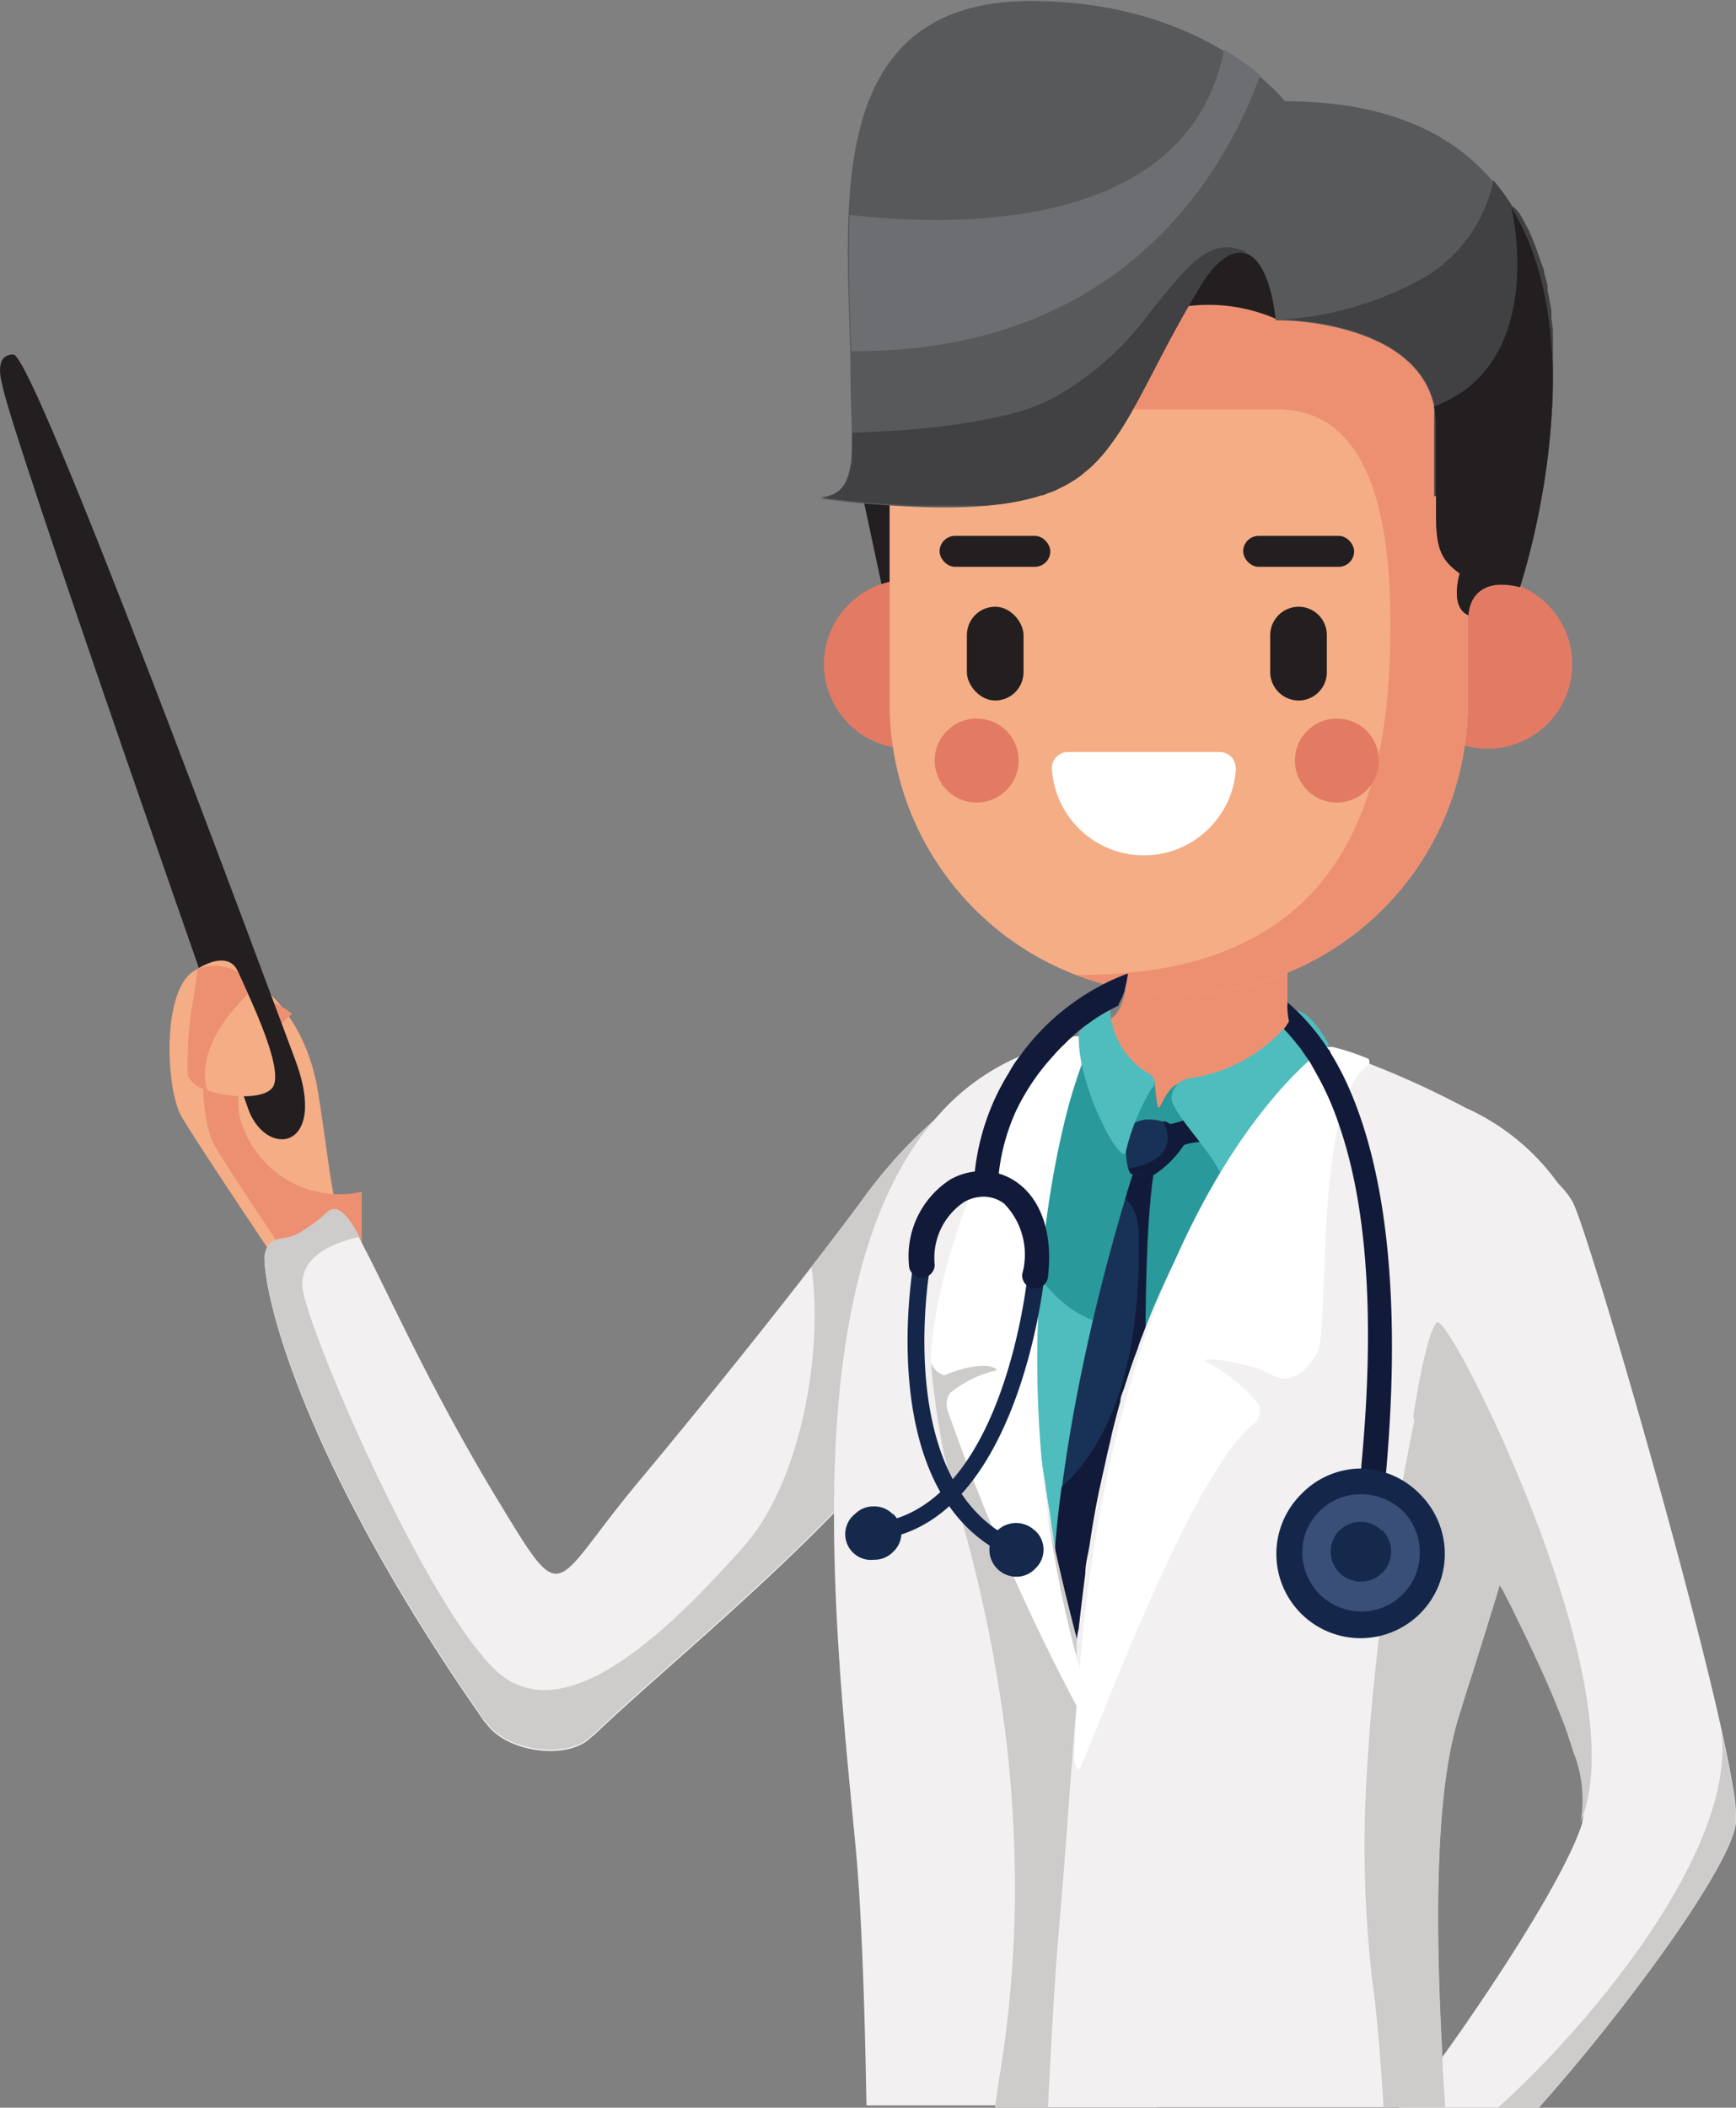 <svg xmlns="http://www.w3.org/2000/svg" viewBox="0 0 67.42 81.81"><rect x="0" y="0" width="67.42" height="81.81" fill="#808080" stroke="none"/><defs><style>.cls-1{fill:#f4ad85;}.cls-1,.cls-10,.cls-12,.cls-13,.cls-14,.cls-15,.cls-16,.cls-17,.cls-18,.cls-2,.cls-3,.cls-4,.cls-5,.cls-6,.cls-7,.cls-8,.cls-9{fill-rule:evenodd;}.cls-2{fill:#ed9072;}.cls-3{fill:#f2f0f0;}.cls-4{fill:#cecbcb;}.cls-5{fill:#2a999b;}.cls-6{fill:#4fbcbe;}.cls-7{fill:#183257;}.cls-8{fill:#111a39;}.cls-9{fill:#fff;}.cls-10,.cls-11{fill:#231f20;}.cls-12{fill:#e37b64;}.cls-13{fill:#58595b;}.cls-14{fill:#6d6e71;}.cls-15{fill:#414042;}.cls-16{fill:#14274b;}.cls-17{fill:#3a4f77;}.cls-18{fill:#14294c;}</style></defs><title>small_reportРесурс 6</title><g id="Слой_2" data-name="Слой 2"><g id="OBJECTS"><path class="cls-1" d="M12.72,50.71a3.55,3.55,0,0,1-1.58-1.14c-.49-.76-3.53-5.25-4.1-6.25s-.77-4.62.39-5.56,4.3.66,4.93,4.67.49,4.88,1.7,6.15S12.72,50.71,12.72,50.71Z"/><path class="cls-2" d="M12.72,50.71h-.06l0,0h0l-.08,0h0l-.05,0h-.1l0,0h0l0,0h0l0,0h0l0,0h0l0,0h0l0,0h0l0,0h0l0,0h0l0,0,0,0,0,0,0,0h0l0,0h0l0,0,0,0h0l0,0h0l0,0,0,0h0l0,0,0,0,0,0h0l0,0h0l0,0h0l0,0h0l0,0,0,0h0l0,0,0,0h0l0,0h0l0,0h0l0,0,0,0h0l0,0h0l0,0h0l0,0h0l0,0h0c-.49-.77-3.53-5.25-4.1-6.25s-.77-4.62.39-5.56c.57-.47,1.63-.31,2.63.45h0c-.73.61-2.68,2.49-1.93,4.35a4,4,0,0,0,4.63,2.56v.16l0,.09h0v.22h0v.3h0v.19h0v.07h0v.18h0v.07h0v.17h0l0,0v.11h0v0h0v.08l0,.07h0l0,0v0l0,.06h0l0,0h0l0,0v0l0,0,0,.07v.06h0l0,.05h0l0,.06h0v0l0,0h0l0,.05h0l0,0,0,0h0l0,0h0l0,0h0l0,.06h0l0,0h0l0,0v0l0,0,0,0h0l0,0h0l0,0,0,0h0l0,0h0l0,0v0l0,0,0,0h0l0,0h0l0,0h0l.08.09h0l0,.06h0l.05,0h0l0,.06h0l0,.06h0l0,0h0l0,.06h0a.49.49,0,0,1,0,.11h0l0,0v.06h0v0h0v.05h0v.1h0v0h0l0,0h0v.05h0v0h0l0,.05h0l0,0h0l0,0,0,0h0l0,0,0,.05h0l0,0h0l0,0h0l0,0h0l0,0h0l0,0h0l0,0h0l0,0h0l-.05,0h0l0,0h0l-.05,0h0l-.33.2h0l-.05,0h0l-.1,0h0l-.13.07h0l-.12.05h0l-.24.1h0Z"/><path class="cls-3" d="M37.88,42.21a18.69,18.69,0,0,0-4.37,4.33c-2.17,2.94-5.72,7.39-8.8,11.08-3.32,4-2.76,4.92-5.32.7-2.7-4.44-4.32-8.16-5.3-10-.15-.3-.79-1.7-1.34-1.26a6.19,6.19,0,0,1-1.21.89c-.57.29-1.13,0-1.27.84,0,1.85,1.8,8.43,8.57,18.07,0,0-.73-.89.13.15s3.14,1.31,4,.41l.1-.07c2.68-2.58,8.33-7.1,11.84-11.43,3.37-4.17,4.62-8.15,6.06-11.1h0l.08-.16,0-.06,0-.1h0l.05-.1,0-.06,0,0h0a5.65,5.65,0,0,0,.52-1.57l-1.09,1.22Z"/><path class="cls-4" d="M37.88,42.21a18.69,18.69,0,0,0-4.37,4.33c-.58.79-1.26,1.68-2,2.64.46,3-.29,8.21-2.63,10.85-2.83,3.19-7,7.32-9.65,4.78s-6.92-12.33-7.44-14.59c-.31-1.35,1-1.95,2.17-2.21-.25-.49-.76-1.36-1.21-1a6.19,6.19,0,0,1-1.21.89c-.57.29-1.13,0-1.27.84,0,1.85,1.8,8.43,8.57,18.07,0,0-.73-.89.13.15s3.14,1.31,4,.41l.1-.07c2.68-2.58,8.33-7.1,11.84-11.43,3.37-4.17,4.62-8.15,6.06-11.1h0l.08-.16,0-.06,0-.1h0l.05-.1,0-.06,0,0h0a5.65,5.65,0,0,0,.52-1.57l-1.09,1.22Z"/><path class="cls-3" d="M67.42,70.57c0,.06,0,.11,0,.16-.16,1.68-4.28,7.29-7.66,11.08H54.33a2.94,2.94,0,0,1,.36-.33l.05,0h0c.19-.2.66-.8,1.27-1.63,1.77-2.45,4.74-6.92,5.43-9.06A5.05,5.05,0,0,0,61.13,68c-.05-.17-.1-.33-.16-.5s-.12-.35-.18-.52c-.12-.33-.26-.67-.4-1-.32-.76-.68-1.55-1.07-2.36-.17-.35-.34-.71-.52-1.07s-.23-.46-.35-.69-.13-.24-.19-.36h0a2.12,2.12,0,0,0-.11-.21L57.52,60h0l-1.08-2c-.09-.17-.17-.33-.26-.48-.58-1.1-1-2-1.25-2.49a.36.36,0,0,1,0-.09h0l-.09-.25c-.67-2.07-1.3-7.24,2.4-10.19.19-.15.38-.29.59-.43,0,0,2.55,1.3,3.25,2.59,0,0,0,0,0,0,.54,1,4.31,13.87,5.77,20.44.13.61.25,1.16.34,1.65s.14.76.18,1.06A5.73,5.73,0,0,1,67.42,70.57Z"/><path class="cls-5" d="M59.76,47.73l-3.7-4.67-.82-.7L47,39.27l-3.8.59h0s-3.79,1.85-4.11,1.83a.35.35,0,0,1-.16-.06l-2.24,6.45s-1.37,9.34-1.56,10-.36,9.6.35,10.88.11,3.28,2.83,4.12,8.54,2.46,12.44-1.67a37.44,37.44,0,0,0,5.7-7.82C57.46,62.18,59.76,47.73,59.76,47.73Z"/><path class="cls-6" d="M37.58,48.83c1.22-.77,1.92-.14,3.25,1.29s2.58,1.29,3.31,1.61.71,13.56-4.08,15.59c-1.77.75-2.87,0-3.56-1.61C35.28,62.88,34.41,50.83,37.58,48.83Z"/><path class="cls-7" d="M44.24,45.14l-.23.4s-3.26,9.84-3.12,17.73,4.11,1.15,4,.48-.78-13.53-.09-18.17C44.85,45.58,44.8,45,44.24,45.14Z"/><path class="cls-8" d="M44.24,45.14l-.23.4s-.12.35-.31,1c.24.17.54.59.53,1.58,0,1.39.09,6.83-3,9.59a37.82,37.82,0,0,0-.36,5.57c.13,7.9,4.11,1.15,4,.48s-.78-13.53-.09-18.17C44.85,45.58,44.8,45,44.24,45.14Z"/><path class="cls-3" d="M33.25,71.92c-.32-3.46-.87-8.33-.86-13.22,0-5.91.89-11.85,4-15.35l0,0A8.9,8.9,0,0,1,39.6,41,9.46,9.46,0,0,1,41,40.57l.4-.09a3.59,3.59,0,0,1,.57-.11l.24,0,.13,0h0l-.12.29h0s-.08.19-.21.56l0,.1c-.16.46-.37,1.07-.58,1.81-.15.53-.3,1.13-.45,1.79s-.33,1.51-.46,2.36c-.1.63-.19,1.29-.26,2l0,.28c0,.18,0,.36,0,.54-.06.71-.09,1.46-.1,2.22a28.34,28.34,0,0,0,.28,4.25q.06.45.15,1c.06.46.14.91.21,1.35a.13.13,0,0,0,0,.06L41,60.28v0c.31,1.54.63,3,1,4.27,0,0,0,0,0,0,.06.26.12.51.19.75s0,.22.08.32a2.5,2.5,0,0,0,.07.26l.28,1,0,.11c.68,2.36,1.26,4,1.45,4.47l.06.17.19,2.36.63,7.73H33.65C33.58,77.65,33.45,74.12,33.25,71.92Z"/><path class="cls-4" d="M40,53.76h0C40,53.6,40,53.67,40,53.76Z"/><path class="cls-4" d="M40,53.76h.08C40.1,54.1,40.05,53.9,40,53.76Z"/><path class="cls-4" d="M45,81.81H38.64c.07-.49.14-1,.21-1.4a46.37,46.37,0,0,0,.57-7,51.83,51.83,0,0,0-.33-5.79,56.88,56.88,0,0,0-1.69-8.45c-.09-.34-.18-.66-.26-1s-.14-.5-.21-.72-.06-.24-.09-.34,0,0,0,0c-.1-.37-.18-.66-.22-.89-.18-.93-.28-1.65-.34-2.17a9.44,9.44,0,0,1-.11-1.13l2-2,.73-.74.27,2.89,0,.59.43.06.33,0c0,.23.11.94.36,2.73q.06.45.15,1c0,.17.06.34.1.52a0,0,0,0,0,0,0c.11.61.25,1.28.4,2h0c.29,1.3.63,2.71,1,4.08v0c.09.36.19.72.28,1.07l.44,1.65a.29.29,0,0,1,0,.09c.62,2.28,1.16,4.12,1.31,4.67l.06.17.2,2.36Z"/><path class="cls-3" d="M59.28,58.06c-.21.73-.43,1.46-.65,2.19l-.27.88a3,3,0,0,1-.1.32h0l-.24.8c-.09.27-.17.54-.25.8-.13.43-.26.84-.39,1.25s-.25.81-.38,1.19l-.35,1.13c-.87,2.76-.95,7.55-.64,13.17,0,.66.07,1.33.11,2H40.7c.16-3.3.32-5.71.4-6.61l.12-1.4c.2-2.42.35-4.7.53-6.88l.06-.73,0-.37c0-.07,0-.14,0-.21s0-.4,0-.59l0-.28h0a.41.41,0,0,1,0-.11c0-.18,0-.37,0-.55s0-.55.08-.82c.08-.73.17-1.46.26-2.17,0-.36.1-.71.16-1.06q.16-1.12.39-2.22c.06-.25.11-.51.17-.76s.1-.48.16-.72.11-.47.16-.7c.1-.41.21-.82.32-1.21,0-.19.1-.37.16-.56.16-.5.32-1,.51-1.48v0a5.17,5.17,0,0,1,.18-.51,33.43,33.43,0,0,1,3-6,39.35,39.35,0,0,1,3.32-4.52c.13-.16.27-.33.42-.49s0,0,.06-.08l.21,0,.15,0a11.72,11.72,0,0,1,1.54.48,34.7,34.7,0,0,1,3.86,1.76,8.86,8.86,0,0,1,4,3.56,3.28,3.28,0,0,1,.32,1C61.61,49.36,60.57,53.6,59.28,58.06Z"/><path class="cls-4" d="M58.63,60.25l-.27.88-.09.32h0l-.24.8c-.09.27-.17.54-.25.8-.13.43-.26.84-.39,1.25s-.25.81-.38,1.19l-.35,1.13c-.87,2.76-.95,7.55-.64,13.17,0,.66.07,1.33.11,2h-2.4c-.12-2-.26-3.65-.43-4.88a44.92,44.92,0,0,1-.21-8.18c.1-1.82.28-3.62.48-5.33,0-.36.09-.72.14-1.07.08-.59.16-1.15.24-1.7v0c0-.13.05-.25.07-.38v0c.09-.6.18-1.18.28-1.72.06-.38.12-.73.18-1.07.17-.92.32-1.72.46-2.37.22-1.14.38-1.8.38-1.8l1.62,1.37.65,3a.93.93,0,0,0,.22,1C58.21,59.07,58.93,59.27,58.63,60.25Z"/><path class="cls-2" d="M50.05,31.51,50,33.76v5.29a1.94,1.94,0,0,0,.87,1.25c-.82.9-2.86,3-4.14,3.18a6.27,6.27,0,0,1-4-.88c-.33-.28-.36-1.75-.56-2.57.16,0,0,0,.14-.05a2.48,2.48,0,0,0,1-.58c.77-.84.73-4.57,0-5.55S50.05,31.51,50.05,31.51Z"/><path class="cls-5" d="M43.92,42.45l.92-.5S44.92,43,45,43s.26-.65.66-.89,1.47,1.21,1.47,1.21-.4,1.14-1,1.23-2.3.27-2.33-.25S43.92,42.45,43.92,42.45Z"/><path class="cls-8" d="M45.11,43.68a3.6,3.6,0,0,0,1.5-.5.94.94,0,0,1,1.19.11l-.66.75,0,.32a2.36,2.36,0,0,0-1.6.28C44.86,45.09,45.11,43.68,45.11,43.68Z"/><path class="cls-9" d="M42.23,40.6S37.81,51.36,42.29,66v1.11A83.44,83.44,0,0,1,36.8,54.74s-.16-.52.21-.76a4.43,4.43,0,0,1,1.56-.76c.42,0-.22-.55-1.88.16a.75.75,0,0,1-.52-.46c-.12-.37.38-6.56,4.78-12.34,0,0,.07-.16.4-.26S42.33,40.05,42.23,40.6Z"/><path class="cls-6" d="M50.41,39.23a6.12,6.12,0,0,1-4.25,2.63.81.81,0,0,0-.66.75c0,.63,1.82,2.32,2,3.23S51.37,42,51.6,40.52C51.6,40.52,51,39.39,50.41,39.23Z"/><path class="cls-7" d="M43.82,43.74a1.31,1.31,0,0,1,.64-.28,1.77,1.77,0,0,1,1,.2,2,2,0,0,1,.5.78,4,4,0,0,1-1.13,1.14c-.27.14-.55-.08-.84,0S43.64,44,43.82,43.74Z"/><path class="cls-8" d="M45.17,43.51a.64.64,0,0,1,.31.15,2,2,0,0,1,.5.78,4,4,0,0,1-1.13,1.14c-.27.14-.55-.08-.84,0-.07,0-.13-.09-.18-.23C45.89,45,45.31,43.76,45.17,43.51Z"/><path class="cls-9" d="M51.31,40.78s-8.79,6.16-9.59,27.42c0,0,0,.44.18.47s4.2-11.35,6.76-13.37a.68.68,0,0,0,.24-.76,6.15,6.15,0,0,0-2-1.65c-.57-.32,1.62,0,2.42.44s1.31,0,1.83-.79-.17-9.79,2-11.2a.23.23,0,0,0,0-.24,9.3,9.3,0,0,0-1.38-.46A.58.58,0,0,0,51.31,40.78Z"/><path class="cls-6" d="M43.11,39.15a3.07,3.07,0,0,0,1.53,2.54.34.34,0,0,1,.08.57,8.47,8.47,0,0,0-1,2.45c-.14.65-1.95-2.63-1.82-4.65A3.42,3.42,0,0,1,43.11,39.15Z"/><path class="cls-4" d="M54.74,81.44l-.05,0a2.94,2.94,0,0,0-.36.33h.5C54.8,81.68,54.77,81.55,54.74,81.44ZM67.36,69.85c0-.3-.11-.66-.18-1.06s-.21-1-.34-1.65c.67,4.69-5.32,11.69-8.67,14.67h1.58c3.38-3.79,7.5-9.4,7.66-11.08,0,0,0-.1,0-.16A5.73,5.73,0,0,0,67.36,69.85ZM59.28,58.06c-.31-.78-.63-1.51-.93-2.2v0C57.1,53.1,56,51.17,55.8,51.33c-.42.42-.87,3.38-.91,3.61h0a.36.36,0,0,0,0,.09c.21.51.67,1.39,1.25,2.49.09.15.17.31.26.48l1.08,2h0l.63,1.22a2.12,2.12,0,0,1,.11.21h0c0,.12.12.24.18.37s.24.46.35.69.35.72.52,1.07c.39.81.75,1.6,1.07,2.36.14.35.28.69.4,1,.06.17.13.35.18.52s.12.34.16.5a5.05,5.05,0,0,1,.31,2.76C62.59,67.87,61.05,62.45,59.28,58.06Z"/><path class="cls-10" d="M9.6,42.93S.29,16.47.09,14.93c0,0-.38-1.18.43-1.17s9.59,23.77,10.94,27.36S10.25,45,9.6,42.93Z"/><path class="cls-1" d="M7.54,38.6l.14-1s1.17-.78,1.56.11,1.87,3.87,1.33,4.52-3.07.22-3.27-.45A13.39,13.39,0,0,1,7.54,38.6Z"/><path class="cls-2" d="M7.54,38.6l.14-1a2,2,0,0,1,1.56.11c.08.2.23.51.39.88-.81.78-2,2.24-1.58,3.73a1.18,1.18,0,0,1-.75-.54A13.39,13.39,0,0,1,7.54,38.6Z"/><rect class="cls-11" x="33.91" y="18.69" width="1.96" height="4.72" transform="translate(-3.63 7.75) rotate(-12.06)"/><path class="cls-12" d="M35.31,29.06A3.28,3.28,0,1,0,32,25.78,3.29,3.29,0,0,0,35.31,29.06Z"/><path class="cls-12" d="M57.78,29.06a3.28,3.28,0,1,0-3.28-3.28A3.29,3.29,0,0,0,57.78,29.06Z"/><path class="cls-1" d="M45.79,5.9h0A11.27,11.27,0,0,1,57,17.14V27.36A11.26,11.26,0,0,1,45.79,38.59h0A11.27,11.27,0,0,1,34.55,27.36V17.14A11.28,11.28,0,0,1,45.79,5.9Z"/><path class="cls-2" d="M50.38,6.89A11.27,11.27,0,0,1,57,17.14V27.36A11.26,11.26,0,0,1,45.79,38.59h0a11,11,0,0,1-4-.75C52.75,37.93,54,30.14,54,24.2c0-6.57-2.07-8.31-4.39-8.31H41.06S39.5,9,48.42,7.22C49.12,7.08,49.77,7,50.38,6.89Z"/><path class="cls-10" d="M51.32,10.38l-1.76,2a6.56,6.56,0,0,0-4.37-.31c-2.14.72,2.83-3.52,3.08-3.52A31.55,31.55,0,0,1,51.32,10.38Z"/><path class="cls-13" d="M55.77,16.51V20c0,1.36.24,1.76.92,2.26,0,0-.41,1.31.34,1.62,0,0,0-1.59,2-1.09,0,0,6.3-18.86-9.13-18.86,0,0-3-3.89-9.87-3.89-8.52,0-7,9-7,14.61,0,2.48.45,4.54-1.18,4.7,0,0,1.05.16,2.55.26,9.11.61,8.37-2.05,12.15-8.41,1.29-2.16,2.64-1.88,3,1.24C49.56,12.4,55.75,12.4,55.77,16.51Z"/><path class="cls-14" d="M48.94,2.92a11,11,0,0,0-1.4-1C46.17,8.94,37.3,8.83,33,8.34c-.07,1.8,0,3.65.06,5.29C43.75,13.7,47.66,6.47,48.94,2.92Z"/><path class="cls-15" d="M60.31,13.87a.86.86,0,0,0,0-.16c0-.14,0-.28,0-.42s0-.11,0-.17l0-.32v0l-.06-.45,0-.21s0-.06,0-.09-.05-.25-.07-.38-.05-.27-.08-.4a1.16,1.16,0,0,0,0-.18,2.86,2.86,0,0,0-.07-.28l-.06-.22c0-.14-.08-.29-.13-.43s-.11-.33-.17-.49-.09-.24-.14-.36a1.54,1.54,0,0,0-.08-.19,1.11,1.11,0,0,0-.07-.16s0,0,0,0l-.06-.12h0l-.06-.1a3.75,3.75,0,0,0-.24-.44s0,0,0,0A1.18,1.18,0,0,0,58.73,8h0L58.6,7.8A8.14,8.14,0,0,0,58,7a5.72,5.72,0,0,1-2.88,3.88h0a13.17,13.17,0,0,1-5.53,1.54h.27l.3,0,.63.06h.07l.42.07a1.59,1.59,0,0,1,.3.06l.52.11h0l.53.16.27.09.36.14.35.17a2.21,2.21,0,0,1,.34.18l.25.16a3.86,3.86,0,0,1,.66.55,1.9,1.9,0,0,1,.19.21,4,4,0,0,1,.33.47h0a2.83,2.83,0,0,1,.23.53,1.68,1.68,0,0,1,.09.32l0,.14a.68.68,0,0,1,0,.14.59.59,0,0,1,0,.13c0,.12,0,.24,0,.37v2.8L57,18.54a31.72,31.72,0,0,0,3.25-2.31A20.56,20.56,0,0,0,60.31,13.87ZM48.42,9.79a1.77,1.77,0,0,0-.76-.19c-1.06,0-1.88,1.16-3,2.52A11.67,11.67,0,0,1,41,15.4a7.89,7.89,0,0,1-2,.73,26.79,26.79,0,0,1-4.48.6l-1.43.07h0c0,.33,0,.64,0,.92s0,.27-.05.39a1.79,1.79,0,0,1-.09.35,1.09,1.09,0,0,1-.1.25,1,1,0,0,1-.11.17.88.88,0,0,1-.22.21,1,1,0,0,1-.28.14,1.21,1.21,0,0,1-.35.07s.65.11,1.66.2l.89.07h.1l1,.05c.64,0,1.23,0,1.76,0h.4l.53,0a3.71,3.71,0,0,0,.48-.05h.13l.52-.08.33-.07.39-.09a1.7,1.7,0,0,0,.32-.1l.07,0a1.09,1.09,0,0,0,.23-.09,1.75,1.75,0,0,0,.32-.12l.24-.12a3.07,3.07,0,0,0,.31-.17,3.44,3.44,0,0,0,.55-.39l.25-.21h0a6.14,6.14,0,0,0,.43-.45s0,0,0,0a4.47,4.47,0,0,0,.32-.41A11.59,11.59,0,0,0,44,15.89c.62-1.09,1.25-2.43,2.16-4l.41-.7a5,5,0,0,1,.41-.61l.21-.24a2.84,2.84,0,0,1,.26-.24,1.59,1.59,0,0,1,.25-.17A.82.82,0,0,1,48,9.8a0,0,0,0,1,0,0,.83.83,0,0,1,.22,0h.12l.08,0h0A0,0,0,0,1,48.42,9.79Z"/><path class="cls-10" d="M55.77,16.51V20c0,1.36.24,1.76.92,2.26,0,0-.41,1.31.34,1.62,0,0,0-1.59,2-1.09,0,0,3.07-9.2-.34-14.75.06.22,1.4,6.1-3,7.74A3.07,3.07,0,0,1,55.77,16.51Z"/><rect class="cls-11" x="37.55" y="23.55" width="2.2" height="3.64" rx="1.1" ry="1.1"/><path class="cls-10" d="M50.43,23.55h0a1.1,1.1,0,0,1,1.1,1.1v1.44a1.1,1.1,0,0,1-1.1,1.1h0a1.11,1.11,0,0,1-1.1-1.1V24.65A1.11,1.11,0,0,1,50.43,23.55Z"/><rect class="cls-11" x="36.49" y="20.8" width="4.3" height="1.2" rx="0.6" ry="0.6"/><rect class="cls-11" x="48.28" y="20.8" width="4.31" height="1.2" rx="0.6" ry="0.6"/><path class="cls-9" d="M48,29.81a3.58,3.58,0,0,1-7.15,0h0a.62.62,0,0,1,.62-.62h5.9a.62.62,0,0,1,.62.62Z"/><path class="cls-12" d="M37.93,31.15a1.63,1.63,0,1,0-1.63-1.63A1.63,1.63,0,0,0,37.93,31.15Z"/><path class="cls-12" d="M51.92,31.15a1.63,1.63,0,1,0-1.63-1.63A1.63,1.63,0,0,0,51.92,31.15Z"/><path class="cls-8" d="M43.79,37.79c-.24.09-.57.23-.76.32l-.17.09A9.1,9.1,0,0,0,39.6,41a4.41,4.41,0,0,0-.42.64,9.49,9.49,0,0,0-.54,1c-.11.24-.21.49-.3.74a9.12,9.12,0,0,0-.48,2.08,3.12,3.12,0,0,0,0,.44.28.28,0,0,0,0,.09h0a.48.48,0,0,0,.43.42h0a.5.5,0,0,0,.5-.46c0-.14,0-.28,0-.42a8,8,0,0,1,.66-2.39A8.58,8.58,0,0,1,40.89,41a5.5,5.5,0,0,1,.47-.49,2.55,2.55,0,0,1,.24-.23h0a4.35,4.35,0,0,1,.67-.55,6,6,0,0,1,.82-.52l.36-.19,0,0,0-.06a2.44,2.44,0,0,0,.22-.5h0a4.93,4.93,0,0,0,.13-.65Zm8.65,4.56a11.08,11.08,0,0,0-.65-1.29l-.12-.2c0-.06-.07-.12-.11-.17l0,0a8.69,8.69,0,0,0-1.15-1.41h0l0,0c-.14-.13-.27-.26-.41-.37A1,1,0,0,0,50,39a.86.86,0,0,0,0,.16,2.6,2.6,0,0,0,.06.48,2,2,0,0,1-.2.3l0,0a5.56,5.56,0,0,1,.39.44h0l.23.28.35.5.07.11.24.43a11.39,11.39,0,0,1,.9,2.07h0c1,2.94,1.39,7.2.83,13.11,0,.33-.07.66-.11,1a.57.57,0,0,1,0,.13.49.49,0,0,0,.43.54.5.5,0,0,0,.55-.44s0-.05,0-.08c0-.34.07-.68.1-1C54.43,50.23,53.78,45.47,52.44,42.35Z"/><path class="cls-16" d="M35.48,49a.33.33,0,1,1,.65.11s-1.55,8.52,3.39,10.72a.33.33,0,0,1,.16.44.32.32,0,0,1-.43.16C33.84,58.06,35.48,49.07,35.48,49Z"/><path class="cls-16" d="M39.91,49.48a.31.31,0,0,1,.35-.29.33.33,0,0,1,.3.36s-1,10-6.85,10.24a.33.33,0,1,1,0-.65C39,58.87,39.9,49.51,39.91,49.48Z"/><path class="cls-16" d="M52.84,57a3.27,3.27,0,0,1,2.31,1,3.27,3.27,0,0,1,0,4.63,3.27,3.27,0,0,1-4.62-4.63l0,0A3.24,3.24,0,0,1,52.84,57Z"/><path class="cls-17" d="M54.46,58.63A2.32,2.32,0,0,0,52.84,58a2.27,2.27,0,0,0-1.59.65l0,0a2.23,2.23,0,0,0-.67,1.61,2.29,2.29,0,0,0,2.28,2.29,2.27,2.27,0,0,0,2.28-2.29A2.27,2.27,0,0,0,54.46,58.63Z"/><path class="cls-18" d="M53.67,59.42a1.13,1.13,0,0,0-.83-.35,1.21,1.21,0,0,0-.82.33v0a1.17,1.17,0,0,0,0,1.65,1.2,1.2,0,0,0,.83.34,1.17,1.17,0,0,0,.83-2Z"/><path class="cls-8" d="M36.3,49.09a.49.49,0,1,1-1,0,3.54,3.54,0,0,1,1.61-3.31,2.48,2.48,0,0,1,1.32-.32,2.33,2.33,0,0,1,1.3.46c.82.6,1.38,1.81,1.17,3.64a.49.49,0,1,1-1-.11A2.83,2.83,0,0,0,39,46.72a1.32,1.32,0,0,0-.75-.27,1.54,1.54,0,0,0-.8.2A2.61,2.61,0,0,0,36.3,49.09Z"/><path class="cls-18" d="M40.19,59.41a1.05,1.05,0,0,0-1.46,0h0a1.05,1.05,0,0,0,.74,1.79,1,1,0,0,0,.73-.31,1,1,0,0,0,0-1.48Z"/><path class="cls-18" d="M34.67,58.77a1,1,0,0,0-.73-.3,1,1,0,0,0-.73.29h0a1,1,0,0,0,.74,1.78,1,1,0,0,0,.73-.3,1,1,0,0,0,0-1.48Z"/></g></g></svg>